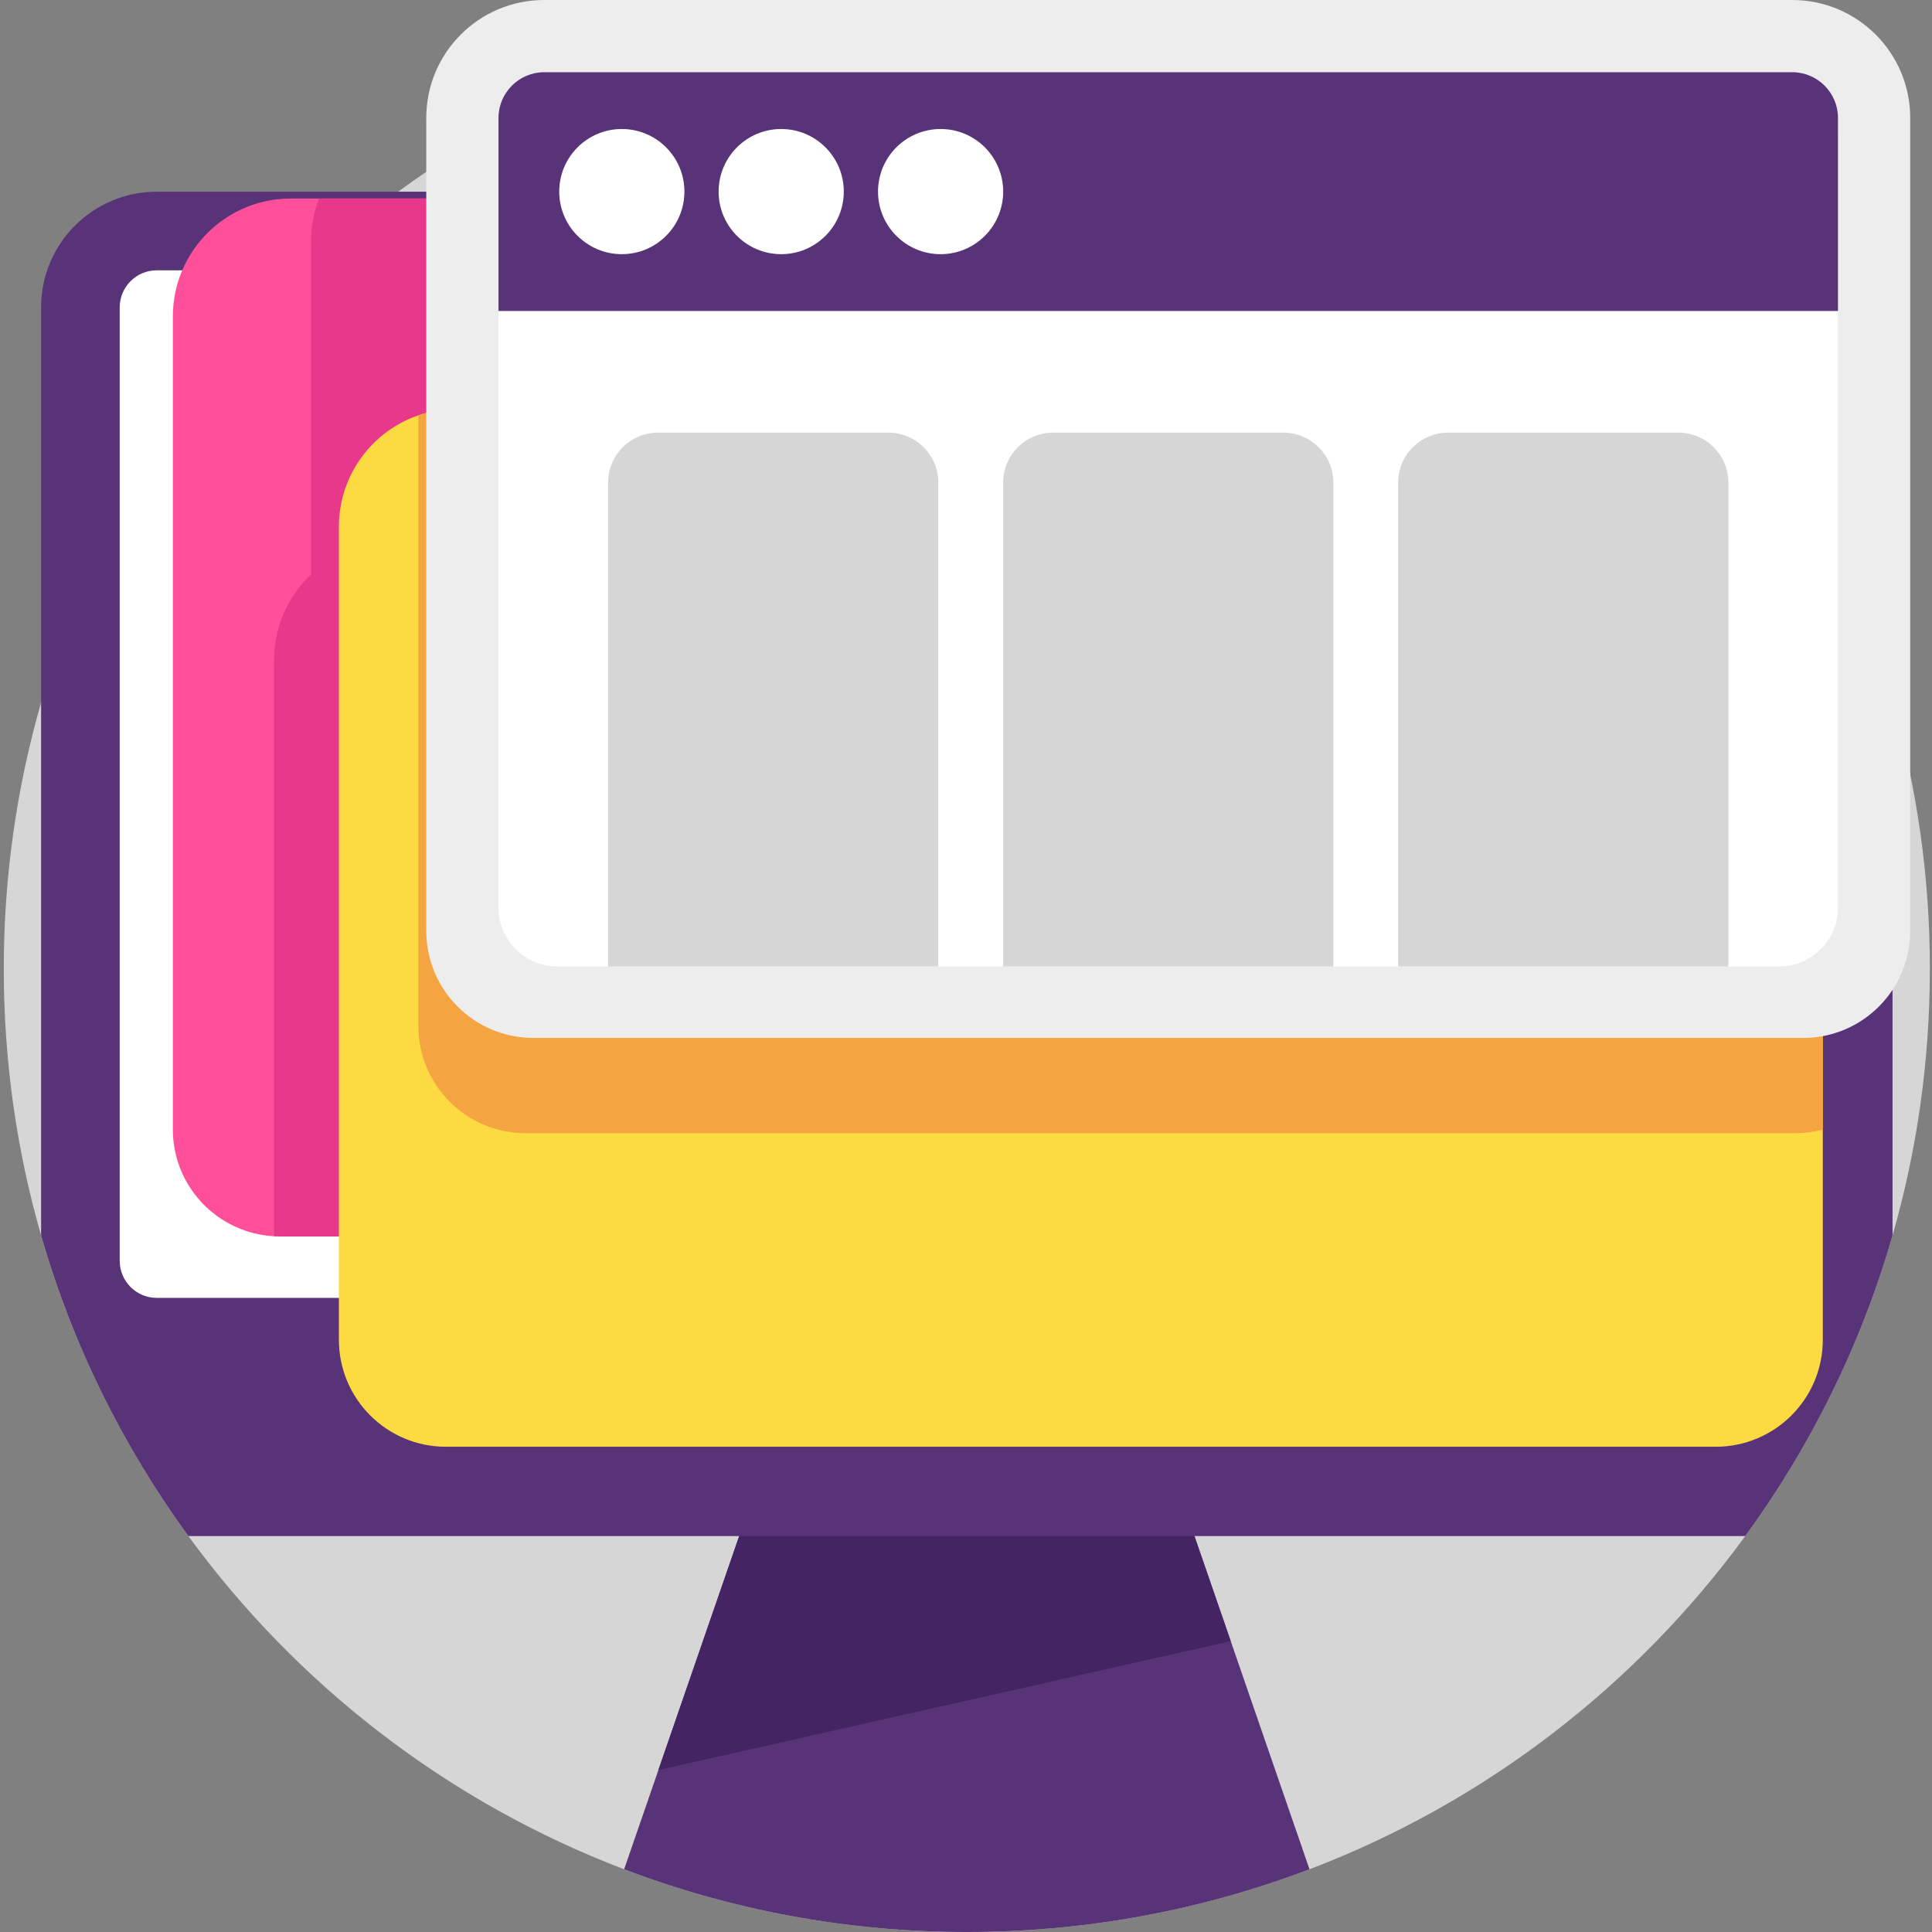 <svg viewBox="-1 0 512 512" xmlns="http://www.w3.org/2000/svg"><rect x="-1" y="0" width="512" height="512" fill="#808080" stroke="none"/><path d="m510.434 256.781c0 24.504-3.449 48.203-9.895 70.629-8.336 29-21.68 55.887-39.023 79.66-28.906 39.605-68.93 70.574-115.484 88.305-28.219 10.738-58.824 16.625-90.812 16.625-31.992 0-62.598-5.887-90.816-16.625-46.555-17.73-86.578-48.699-115.484-88.305-17.344-23.773-30.688-50.66-39.023-79.66-6.445-22.426-9.895-46.125-9.895-70.629 0-24.5 3.449-48.188 9.895-70.617 15.805-54.988 49.598-102.375 94.598-135.355 42.242-30.961 94.336-49.242 150.727-49.242 56.387 0 108.48 18.281 150.723 49.242 45 32.98 78.793 80.367 94.598 135.355 6.445 22.43 9.895 46.117 9.895 70.617zm0 0" fill="#d6d6d6"/><path d="m346.031 495.375c-28.219 10.738-58.824 16.625-90.812 16.625-31.992 0-62.598-5.887-90.816-16.625l20.875-60.461 16.812-48.68h106.254l16.812 48.68zm0 0" fill="#583377"/><path d="m325.156 434.914-151.68 34.164 28.613-82.844h106.254zm0 0" fill="#442463"/><path d="m500.539 81.445v245.965c-8.336 29-21.68 55.887-39.023 79.66h-412.598c-17.344-23.773-30.688-50.66-39.023-79.66v-245.965c0-16.918 13.711-30.637 30.629-30.637h429.379c16.918 0 30.637 13.719 30.637 30.637zm0 0" fill="#583377"/><path d="m40.523 343.949c-5.402 0-9.797-4.398-9.797-9.801v-252.711c0-5.402 4.395-9.797 9.797-9.797h429.379c5.402 0 9.797 4.395 9.797 9.797v252.711c0 5.402-4.395 9.801-9.797 9.801zm0 0" fill="#fff"/><path d="m438.07 83.871v215.434c0 2.918-.438 5.73-1.25 8.375-3.574 11.574-14.363 19.98-27.117 19.98h-336.543c-.52 0-1.031-.012-1.539-.043-3.699-.199-7.219-1.113-10.418-2.605-9.688-4.5-16.395-14.32-16.395-25.707v-215.434c0-17.273 14-31.262 31.258-31.262h330.742c17.262 0 31.262 13.988 31.262 31.262zm0 0" fill="#ff4f9b"/><path d="m438.07 83.871v215.434c0 2.918-.438 5.73-1.25 8.375h-327.031c-15.656 0-28.355-12.699-28.355-28.355v-215.445c0-3.98.738-7.781 2.105-11.27h323.27c17.262 0 31.262 13.988 31.262 31.262zm0 0" fill="#e8388c"/><path d="m448.488 147.477v151.828c0 15.668-12.699 28.355-28.367 28.355h-346.961c-.52 0-1.031-.012-1.539-.043v-152.629c0-13.699 8.801-25.344 21.074-29.555 3.188-1.113 6.613-1.707 10.188-1.707h330.73c1.52 0 3 .102 4.457.312 3.719.531 7.23 1.719 10.418 3.438zm0 0" fill="#e8388c"/><path d="m482.062 139.609v215.438c0 15.664-12.699 28.355-28.355 28.355h-336.543c-15.668 0-28.355-12.691-28.355-28.355v-215.438c0-13.695 8.801-25.344 21.074-29.551 3.188-1.117 6.613-1.711 10.188-1.711h330.73c17.27 0 31.262 13.992 31.262 31.262zm0 0" fill="#fcda42"/><path d="m482.062 139.609v159.746c-2.324.625-4.762.949-7.281.949h-336.535c-15.664 0-28.363-12.699-28.363-28.355v-161.891c3.188-1.117 6.613-1.711 10.188-1.711h330.73c17.27 0 31.262 13.992 31.262 31.262zm0 0" fill="#f4a441"/><path d="m111.965 246.699v-215.438c0-17.266 13.996-31.262 31.262-31.262h330.738c17.262 0 31.262 13.996 31.262 31.262v215.438c0 15.664-12.699 28.359-28.359 28.359h-336.539c-15.664 0-28.363-12.695-28.363-28.359zm0 0" fill="#ededed"/><path d="m470.48 256.129h-323.77c-8.617 0-15.605-6.984-15.605-15.605v-205.848h354.98v205.848c0 8.617-6.988 15.605-15.605 15.605zm0 0" fill="#fff"/><path d="m486.086 31.262v51.145h-354.98v-51.145c0-6.688 5.434-12.125 12.121-12.125h330.738c6.688 0 12.121 5.438 12.121 12.125zm0 0" fill="#583377"/><path d="m180.375 50.773c0 9.16-7.426 16.586-16.586 16.586-9.16 0-16.586-7.426-16.586-16.586 0-9.16 7.426-16.586 16.586-16.586 9.16 0 16.586 7.426 16.586 16.586zm0 0" fill="#fff"/><path d="m222.613 50.773c0 9.16-7.426 16.586-16.586 16.586s-16.586-7.426-16.586-16.586c0-9.16 7.426-16.586 16.586-16.586s16.586 7.426 16.586 16.586zm0 0" fill="#fff"/><path d="m264.855 50.773c0 9.16-7.426 16.586-16.586 16.586-9.16 0-16.586-7.426-16.586-16.586 0-9.16 7.426-16.586 16.586-16.586 9.16 0 16.586 7.426 16.586 16.586zm0 0" fill="#fff"/><g fill="#d6d6d6"><path d="m234.449 114.66h-61.078c-7.297 0-13.211 5.914-13.211 13.211v128.258h87.5v-128.258c0-7.297-5.914-13.211-13.211-13.211zm0 0"/><path d="m339.133 114.66h-61.074c-7.297 0-13.211 5.914-13.211 13.211v128.258h87.496v-128.258c0-7.297-5.914-13.211-13.211-13.211zm0 0"/><path d="m443.82 114.66h-61.078c-7.293 0-13.211 5.914-13.211 13.211v128.258h87.5v-128.258c0-7.297-5.914-13.211-13.211-13.211zm0 0"/></g></svg>